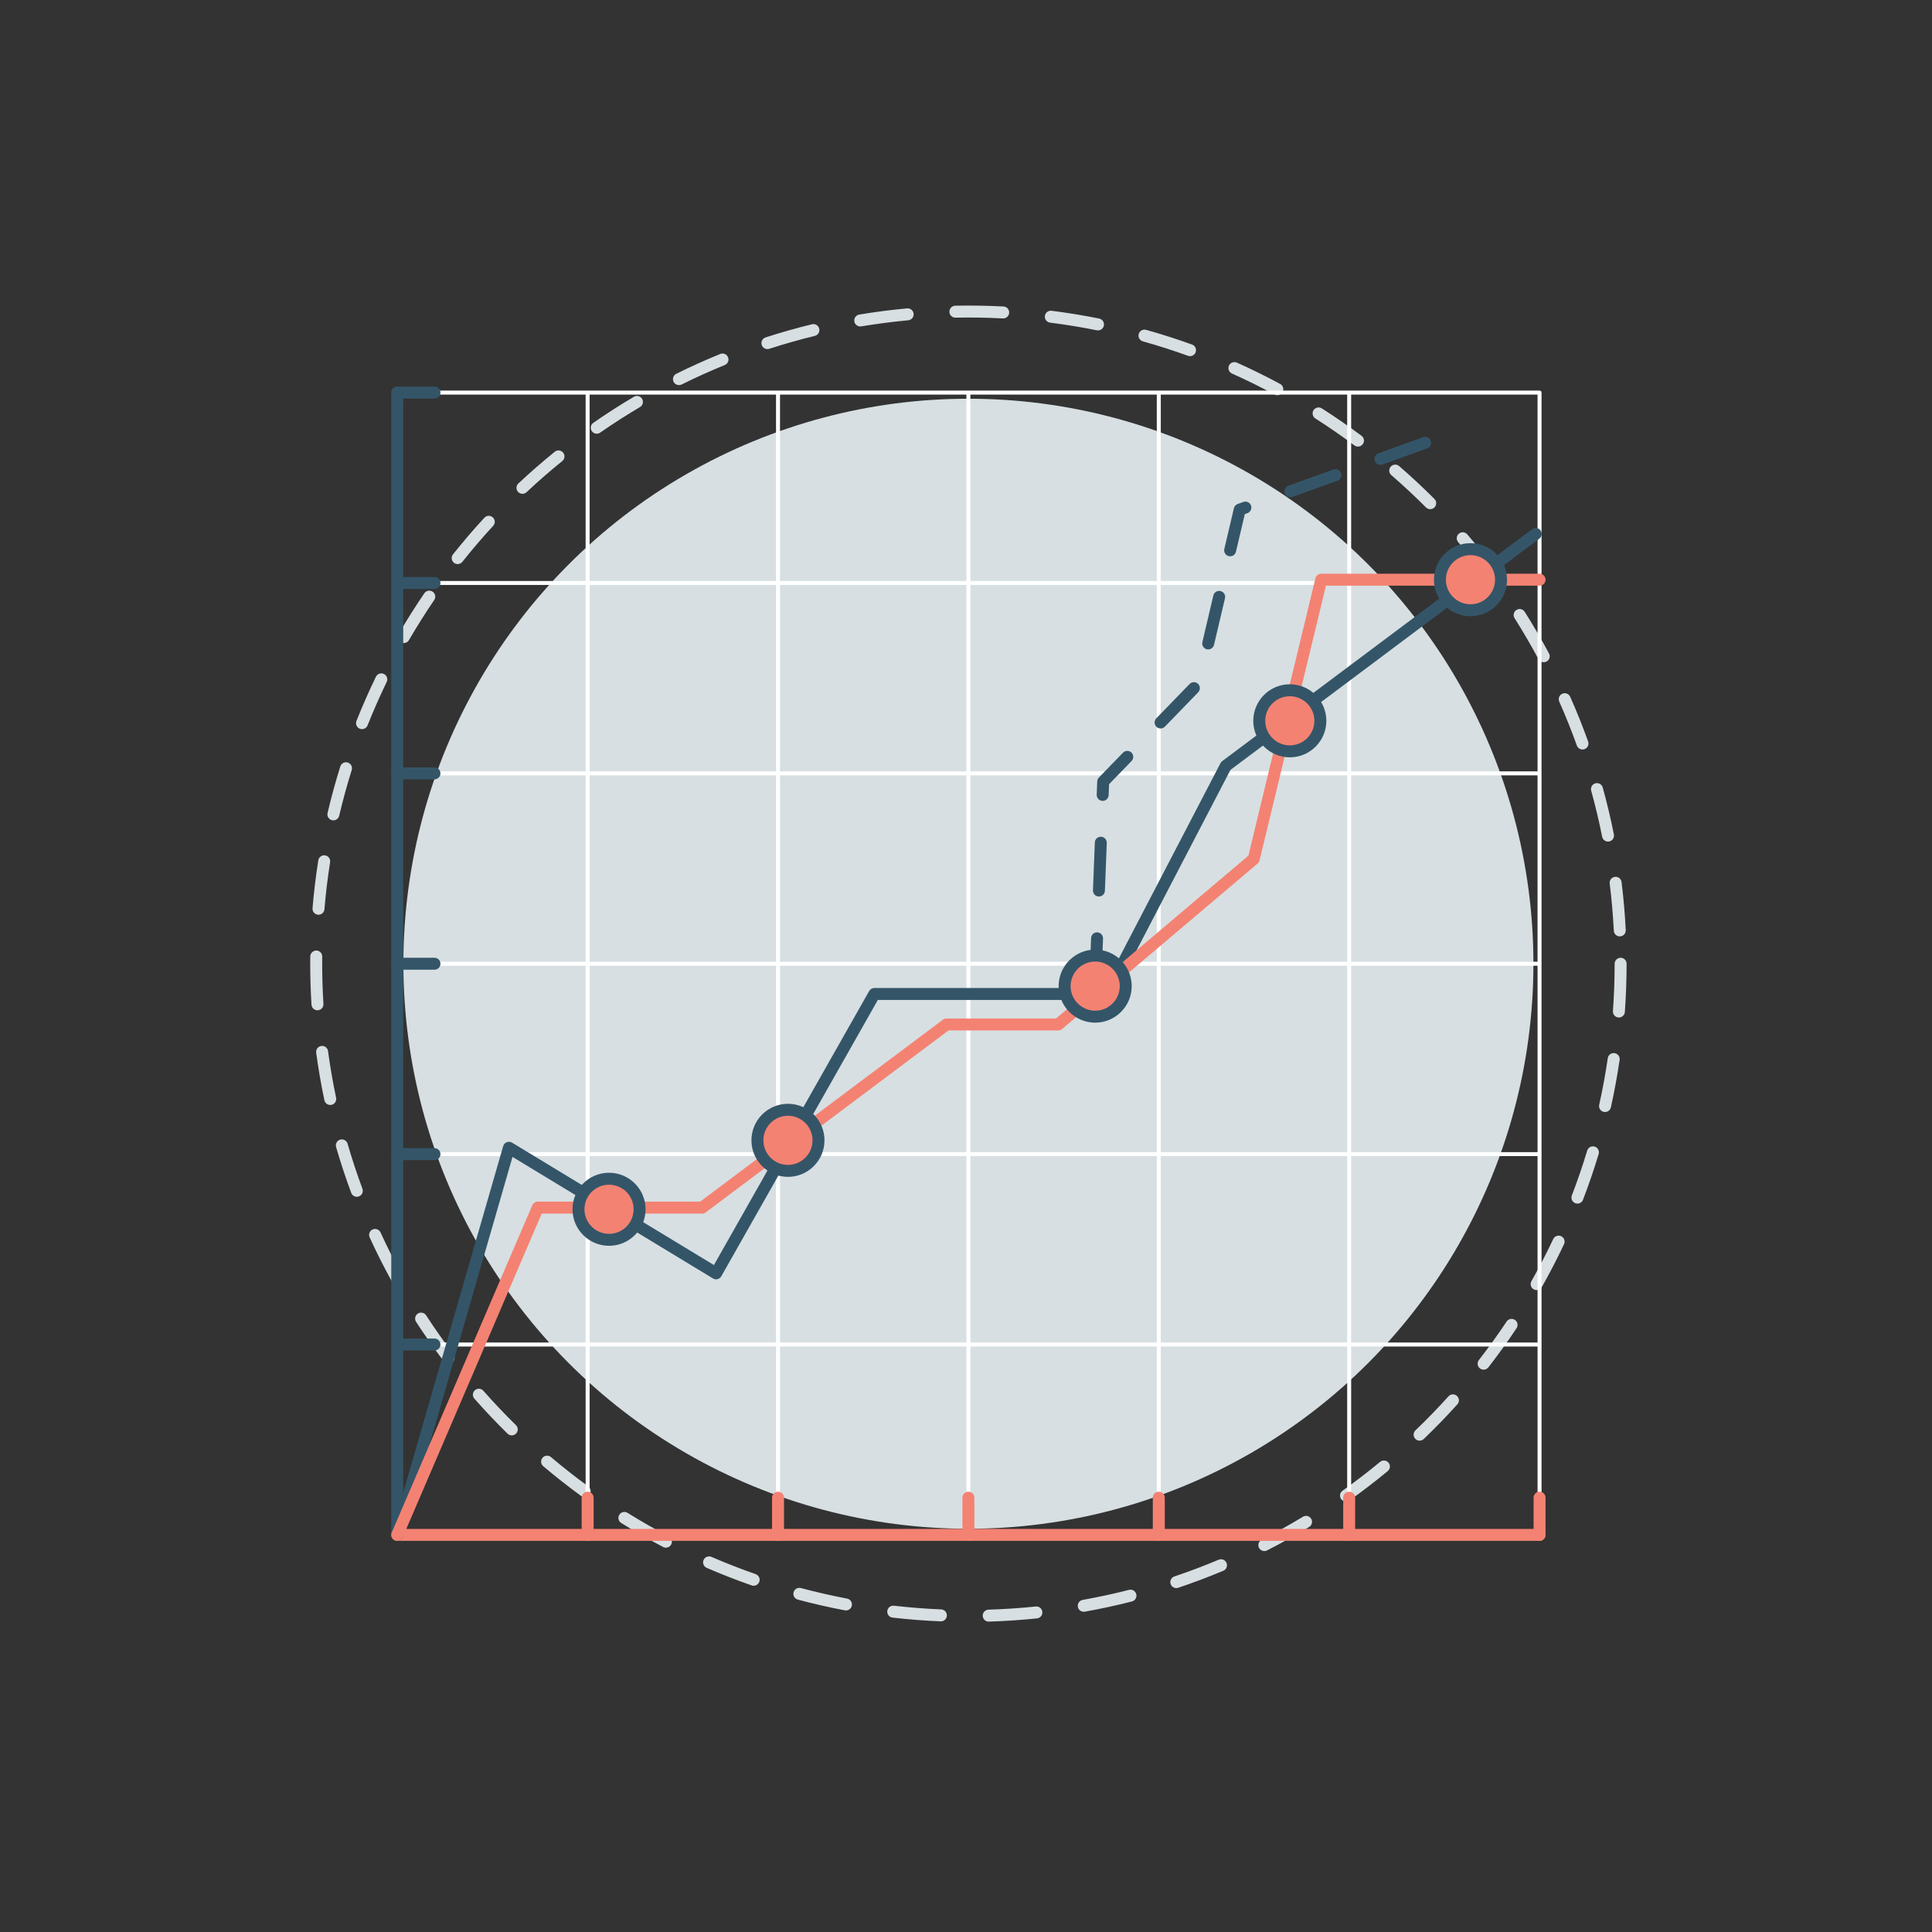 <?xml version="1.0" encoding="utf-8"?>
<!-- Generator: Adobe Illustrator 16.0.0, SVG Export Plug-In . SVG Version: 6.00 Build 0)  -->
<!DOCTYPE svg PUBLIC "-//W3C//DTD SVG 1.1//EN" "http://www.w3.org/Graphics/SVG/1.1/DTD/svg11.dtd">
<svg version="1.1" id="Layer_1" xmlns="http://www.w3.org/2000/svg" xmlns:xlink="http://www.w3.org/1999/xlink" x="0px" y="0px"
	 width="401px" height="401px" viewBox="0 0 401 401" enable-background="new 0 0 401 401" xml:space="preserve">
<rect x="0" y="0" width="401" height="401" fill="#333333" stroke="none"/>
<g id="circles">
	<g>
		<circle fill="#D7DFE2" cx="201" cy="200.031" r="117.273"/>
	</g>
	<g>
		<path fill="#D7DFE2" d="M205.212,336.578c-0.668,0-1.22-0.53-1.24-1.203c-0.021-0.686,0.519-1.258,1.202-1.278
			c3.271-0.101,6.571-0.319,9.81-0.656c0.683-0.068,1.293,0.426,1.363,1.106c0.07,0.68-0.424,1.292-1.105,1.361
			c-3.3,0.342-6.66,0.567-9.99,0.668C205.237,336.578,205.225,336.578,205.212,336.578z M195.288,336.524
			c-0.018,0-0.033,0-0.052-0.002c-3.329-0.138-6.688-0.399-9.982-0.779c-0.683-0.077-1.17-0.692-1.092-1.374
			c0.079-0.68,0.691-1.166,1.376-1.092c3.233,0.371,6.532,0.629,9.801,0.766c0.686,0.027,1.217,0.606,1.188,1.291
			C196.501,336.003,195.95,336.524,195.288,336.524z M224.936,334.531c-0.59,0-1.111-0.42-1.22-1.022
			c-0.12-0.675,0.328-1.319,1.004-1.439c3.214-0.573,6.447-1.272,9.608-2.082c0.663-0.174,1.34,0.23,1.511,0.896
			c0.17,0.662-0.23,1.339-0.896,1.508c-3.223,0.824-6.515,1.537-9.788,2.121C225.082,334.525,225.009,334.531,224.936,334.531z
			 M175.586,334.26c-0.076,0-0.154-0.008-0.231-0.022c-3.264-0.62-6.549-1.369-9.765-2.229c-0.662-0.179-1.055-0.857-0.878-1.521
			c0.178-0.66,0.858-1.051,1.521-0.877c3.156,0.844,6.382,1.582,9.584,2.189c0.675,0.129,1.116,0.776,0.987,1.452
			C176.69,333.845,176.171,334.26,175.586,334.26z M244.153,329.619c-0.52,0-1.003-0.328-1.177-0.848
			c-0.218-0.649,0.132-1.354,0.781-1.571c3.087-1.036,6.177-2.204,9.187-3.47c0.634-0.264,1.36,0.031,1.625,0.664
			c0.267,0.632-0.029,1.358-0.662,1.625c-3.066,1.288-6.215,2.478-9.358,3.533C244.417,329.598,244.284,329.619,244.153,329.619z
			 M156.427,329.133c-0.136,0-0.273-0.022-0.408-0.069c-3.143-1.096-6.285-2.322-9.341-3.647c-0.629-0.271-0.917-1.003-0.644-1.632
			c0.271-0.63,1.004-0.918,1.632-0.645c3,1.301,6.084,2.504,9.168,3.58c0.647,0.227,0.988,0.934,0.765,1.581
			C157.419,328.811,156.939,329.133,156.427,329.133z M262.419,321.939c-0.451,0-0.889-0.248-1.105-0.677
			c-0.312-0.61-0.068-1.358,0.54-1.669c2.908-1.484,5.797-3.095,8.586-4.785c0.585-0.354,1.35-0.168,1.703,0.418
			c0.355,0.587,0.169,1.35-0.418,1.706c-2.84,1.721-5.781,3.359-8.742,4.87C262.802,321.896,262.608,321.939,262.419,321.939z
			 M138.21,321.23c-0.193,0-0.392-0.045-0.575-0.143c-2.944-1.543-5.87-3.22-8.697-4.979c-0.582-0.36-0.761-1.127-0.397-1.708
			c0.362-0.583,1.127-0.761,1.71-0.396c2.774,1.727,5.648,3.37,8.539,4.887c0.605,0.317,0.842,1.067,0.522,1.675
			C139.09,320.988,138.658,321.23,138.21,321.23z M279.372,311.661c-0.39,0-0.771-0.182-1.015-0.521
			c-0.396-0.559-0.266-1.332,0.293-1.731c2.656-1.888,5.28-3.901,7.8-5.986c0.526-0.437,1.311-0.362,1.746,0.166
			c0.438,0.527,0.363,1.31-0.164,1.746c-2.565,2.124-5.237,4.177-7.942,6.099C279.872,311.588,279.62,311.661,279.372,311.661z
			 M121.357,310.748c-0.253,0-0.508-0.077-0.729-0.237c-2.69-1.961-5.339-4.044-7.877-6.191c-0.521-0.443-0.586-1.228-0.145-1.75
			c0.443-0.521,1.226-0.588,1.748-0.146c2.49,2.11,5.095,4.156,7.734,6.081c0.554,0.401,0.675,1.18,0.271,1.733
			C122.119,310.571,121.741,310.748,121.357,310.748z M294.651,299.02c-0.325,0-0.65-0.129-0.896-0.383
			c-0.475-0.494-0.457-1.281,0.037-1.757c2.358-2.26,4.663-4.635,6.85-7.059c0.459-0.51,1.243-0.55,1.752-0.091
			c0.51,0.459,0.55,1.243,0.09,1.753c-2.226,2.468-4.57,4.888-6.973,7.188C295.269,298.904,294.96,299.02,294.651,299.02z
			 M106.221,297.925c-0.312,0-0.628-0.117-0.87-0.354c-2.375-2.33-4.691-4.774-6.889-7.27c-0.453-0.514-0.404-1.299,0.11-1.752
			c0.515-0.45,1.3-0.401,1.75,0.111c2.157,2.447,4.435,4.85,6.768,7.137c0.488,0.48,0.496,1.269,0.017,1.756
			C106.864,297.799,106.543,297.925,106.221,297.925z M307.936,284.285c-0.266,0-0.534-0.085-0.761-0.261
			c-0.541-0.421-0.639-1.2-0.218-1.743c2.007-2.58,3.939-5.266,5.751-7.981c0.379-0.569,1.148-0.726,1.721-0.345
			c0.569,0.381,0.725,1.151,0.345,1.722c-1.843,2.767-3.812,5.502-5.856,8.131C308.672,284.121,308.306,284.285,307.936,284.285z
			 M93.109,283.042c-0.376,0-0.745-0.17-0.988-0.489c-2.015-2.653-3.951-5.409-5.759-8.191c-0.373-0.575-0.21-1.343,0.365-1.717
			s1.343-0.21,1.717,0.363c1.773,2.732,3.677,5.438,5.652,8.043c0.415,0.547,0.309,1.324-0.238,1.738
			C93.635,282.961,93.37,283.042,93.109,283.042z M318.938,267.77c-0.207,0-0.416-0.053-0.607-0.161
			c-0.599-0.337-0.81-1.095-0.472-1.69c1.607-2.848,3.13-5.788,4.522-8.739c0.292-0.621,1.033-0.885,1.65-0.595
			c0.62,0.293,0.887,1.033,0.595,1.652c-1.418,3.008-2.97,6.001-4.605,8.902C319.791,267.542,319.371,267.77,318.938,267.77z
			 M82.309,266.415c-0.438,0-0.862-0.23-1.089-0.642c-1.604-2.916-3.115-5.924-4.497-8.941c-0.285-0.621-0.012-1.358,0.612-1.645
			c0.623-0.281,1.358-0.013,1.645,0.611c1.355,2.963,2.842,5.914,4.415,8.778c0.33,0.601,0.112,1.354-0.49,1.687
			C82.716,266.365,82.511,266.415,82.309,266.415z M327.405,249.812c-0.146,0-0.298-0.027-0.443-0.084
			c-0.642-0.244-0.96-0.962-0.714-1.604c1.172-3.05,2.244-6.184,3.188-9.312c0.198-0.655,0.892-1.024,1.547-0.83
			c0.655,0.198,1.027,0.892,0.83,1.548c-0.963,3.188-2.055,6.381-3.248,9.487C328.375,249.511,327.904,249.812,327.405,249.812z
			 M74.059,248.398c-0.503,0-0.978-0.31-1.163-0.812c-1.157-3.116-2.214-6.317-3.138-9.51c-0.19-0.659,0.189-1.348,0.848-1.537
			c0.659-0.192,1.348,0.189,1.537,0.847c0.907,3.137,1.943,6.275,3.079,9.338c0.24,0.644-0.089,1.356-0.729,1.596
			C74.349,248.373,74.202,248.398,74.059,248.398z M333.138,230.811c-0.09,0-0.18-0.009-0.271-0.029
			c-0.67-0.149-1.093-0.812-0.942-1.481c0.709-3.183,1.308-6.437,1.78-9.668c0.101-0.678,0.733-1.146,1.407-1.048
			c0.68,0.1,1.147,0.729,1.05,1.406c-0.481,3.293-1.094,6.607-1.814,9.85C334.22,230.418,333.706,230.811,333.138,230.811z
			 M68.544,229.346c-0.574,0-1.09-0.4-1.213-0.984c-0.687-3.25-1.26-6.57-1.705-9.868c-0.091-0.679,0.385-1.306,1.063-1.396
			c0.679-0.101,1.306,0.385,1.396,1.062c0.437,3.24,1,6.499,1.673,9.688c0.142,0.671-0.287,1.33-0.958,1.472
			C68.716,229.336,68.629,229.346,68.544,229.346z M336.013,211.188c-0.029,0-0.062-0.001-0.092-0.004
			c-0.684-0.051-1.197-0.645-1.146-1.327c0.233-3.246,0.354-6.552,0.354-9.826c0-0.686,0.556-1.242,1.242-1.242
			c0.684,0,1.239,0.558,1.239,1.242c0,3.334-0.121,6.701-0.36,10.006C337.202,210.689,336.657,211.188,336.013,211.188z
			 M65.887,209.691c-0.649,0-1.196-0.506-1.237-1.164c-0.173-2.814-0.26-5.673-0.26-8.496c0-0.504,0.004-1.011,0.008-1.516
			c0.007-0.685,0.582-1.212,1.255-1.228c0.686,0.006,1.235,0.568,1.229,1.254c-0.005,0.496-0.008,0.992-0.008,1.488
			c0,2.773,0.086,5.58,0.256,8.344c0.042,0.687-0.479,1.273-1.164,1.314C65.938,209.691,65.911,209.691,65.887,209.691z
			 M336.194,194.355c-0.656,0-1.205-0.515-1.237-1.178c-0.165-3.267-0.451-6.561-0.852-9.795c-0.085-0.681,0.397-1.3,1.078-1.384
			c0.684-0.09,1.301,0.398,1.385,1.078c0.407,3.294,0.699,6.65,0.866,9.976c0.034,0.686-0.492,1.268-1.177,1.303
			C336.236,194.355,336.216,194.355,336.194,194.355z M66.106,189.859c-0.034,0-0.068-0.002-0.104-0.004
			c-0.685-0.06-1.19-0.656-1.134-1.341c0.277-3.319,0.681-6.665,1.196-9.942c0.106-0.677,0.739-1.141,1.42-1.032
			c0.677,0.106,1.139,0.742,1.031,1.419c-0.507,3.22-0.903,6.504-1.174,9.764C67.287,189.369,66.746,189.859,66.106,189.859z
			 M333.756,174.676c-0.581,0-1.099-0.408-1.216-0.998c-0.64-3.2-1.404-6.42-2.276-9.565c-0.183-0.66,0.204-1.344,0.864-1.527
			c0.661-0.184,1.344,0.203,1.528,0.865c0.888,3.203,1.669,6.48,2.317,9.742c0.134,0.672-0.303,1.327-0.975,1.459
			C333.917,174.668,333.837,174.676,333.756,174.676z M69.199,170.27c-0.096,0-0.189-0.013-0.285-0.032
			c-0.667-0.157-1.081-0.824-0.926-1.492c0.761-3.237,1.648-6.487,2.645-9.66c0.206-0.652,0.903-1.021,1.556-0.812
			c0.654,0.205,1.02,0.901,0.813,1.555c-0.979,3.113-1.852,6.305-2.598,9.482C70.272,169.882,69.762,170.27,69.199,170.27z
			 M328.458,155.563c-0.511,0-0.986-0.315-1.169-0.821c-1.102-3.07-2.329-6.137-3.654-9.116c-0.278-0.628,0.005-1.359,0.631-1.638
			c0.626-0.283,1.359,0.004,1.638,0.629c1.35,3.036,2.602,6.16,3.723,9.287c0.231,0.645-0.104,1.354-0.749,1.586
			C328.737,155.54,328.597,155.563,328.458,155.563z M75.14,151.334c-0.152,0-0.308-0.026-0.458-0.087
			c-0.637-0.253-0.947-0.976-0.695-1.611c1.229-3.093,2.589-6.179,4.042-9.175c0.299-0.616,1.042-0.875,1.658-0.574
			c0.616,0.3,0.874,1.042,0.574,1.658c-1.427,2.941-2.761,5.971-3.967,9.006C76.1,151.038,75.633,151.334,75.14,151.334z
			 M320.413,137.455c-0.443,0-0.873-0.238-1.097-0.655c-1.538-2.873-3.205-5.729-4.953-8.486c-0.367-0.579-0.195-1.347,0.384-1.713
			c0.578-0.369,1.346-0.195,1.713,0.383c1.781,2.81,3.479,5.719,5.046,8.646c0.323,0.604,0.097,1.356-0.508,1.68
			C320.812,137.408,320.61,137.455,320.413,137.455z M83.806,133.475c-0.211,0-0.426-0.056-0.621-0.168
			c-0.593-0.345-0.795-1.104-0.451-1.695c1.668-2.879,3.466-5.73,5.342-8.48c0.386-0.564,1.157-0.709,1.725-0.324
			c0.566,0.386,0.712,1.157,0.325,1.726c-1.841,2.698-3.605,5.498-5.243,8.324C84.651,133.253,84.233,133.475,83.806,133.475z
			 M309.797,120.711c-0.379,0-0.752-0.174-0.996-0.502c-1.946-2.623-4.013-5.206-6.143-7.68c-0.447-0.518-0.389-1.303,0.131-1.749
			c0.519-0.449,1.302-0.39,1.75,0.13c2.168,2.519,4.271,5.148,6.255,7.819c0.407,0.55,0.293,1.328-0.259,1.736
			C310.313,120.631,310.054,120.711,309.797,120.711z M94.99,117.081c-0.271,0-0.544-0.087-0.771-0.271
			c-0.536-0.427-0.626-1.207-0.199-1.744c2.069-2.603,4.264-5.162,6.518-7.607c0.465-0.503,1.251-0.535,1.754-0.069
			c0.504,0.465,0.537,1.249,0.071,1.754c-2.215,2.399-4.367,4.914-6.399,7.47C95.718,116.92,95.355,117.081,94.99,117.081z
			 M296.851,105.683c-0.317,0-0.636-0.122-0.879-0.364c-2.307-2.313-4.726-4.57-7.193-6.707c-0.518-0.448-0.573-1.231-0.126-1.752
			c0.45-0.516,1.233-0.572,1.751-0.123c2.515,2.176,4.979,4.473,7.326,6.828c0.484,0.485,0.483,1.271-0.002,1.756
			C297.485,105.562,297.167,105.683,296.851,105.683z M108.438,102.494c-0.331,0-0.661-0.131-0.904-0.394
			c-0.47-0.498-0.444-1.284,0.057-1.753c2.425-2.273,4.965-4.486,7.551-6.579c0.531-0.434,1.313-0.35,1.744,0.185
			c0.433,0.533,0.35,1.314-0.184,1.745c-2.539,2.056-5.032,4.228-7.414,6.461C109.048,102.383,108.742,102.494,108.438,102.494z
			 M281.854,92.691c-0.258,0-0.519-0.079-0.741-0.244c-2.619-1.955-5.346-3.836-8.097-5.59c-0.578-0.369-0.747-1.136-0.38-1.714
			c0.369-0.579,1.137-0.747,1.716-0.38c2.802,1.788,5.576,3.702,8.245,5.692c0.549,0.41,0.662,1.188,0.253,1.736
			C282.607,92.521,282.231,92.691,281.854,92.691z M123.857,90.021c-0.394,0-0.777-0.187-1.021-0.533
			c-0.392-0.562-0.252-1.336,0.312-1.728c2.729-1.896,5.562-3.715,8.425-5.407c0.592-0.351,1.352-0.152,1.7,0.437
			c0.349,0.591,0.152,1.352-0.438,1.7c-2.811,1.662-5.594,3.447-8.272,5.31C124.349,89.949,124.102,90.021,123.857,90.021z
			 M265.12,82.023c-0.198,0-0.4-0.047-0.587-0.148c-2.883-1.553-5.854-3.015-8.829-4.346c-0.627-0.279-0.906-1.016-0.627-1.641
			c0.278-0.625,1.015-0.903,1.64-0.625c3.032,1.354,6.059,2.846,8.993,4.426c0.604,0.326,0.829,1.08,0.504,1.682
			C265.99,81.787,265.562,82.023,265.12,82.023z M140.922,79.934c-0.457,0-0.896-0.254-1.112-0.69
			c-0.305-0.614-0.055-1.357,0.562-1.663c2.979-1.479,6.047-2.861,9.12-4.112c0.635-0.259,1.359,0.045,1.617,0.681
			c0.26,0.634-0.047,1.357-0.682,1.617c-3.016,1.229-6.029,2.587-8.954,4.039C141.296,79.893,141.108,79.934,140.922,79.934z
			 M246.997,73.92c-0.142,0-0.282-0.023-0.422-0.073c-3.074-1.109-6.226-2.118-9.363-2.996c-0.661-0.186-1.046-0.871-0.861-1.529
			c0.184-0.66,0.869-1.048,1.53-0.861c3.197,0.896,6.406,1.921,9.538,3.053c0.644,0.232,0.979,0.943,0.746,1.589
			C247.983,73.605,247.506,73.92,246.997,73.92z M159.28,72.454c-0.522,0-1.01-0.333-1.18-0.857
			c-0.211-0.652,0.146-1.353,0.799-1.562c3.168-1.026,6.409-1.943,9.638-2.729c0.664-0.166,1.337,0.245,1.499,0.911
			c0.162,0.667-0.246,1.337-0.912,1.5c-3.168,0.771-6.351,1.675-9.458,2.68C159.536,72.436,159.408,72.454,159.28,72.454z
			 M227.898,68.576c-0.082,0-0.163-0.008-0.246-0.023c-3.198-0.646-6.464-1.182-9.702-1.588c-0.682-0.087-1.162-0.707-1.077-1.388
			c0.086-0.68,0.711-1.162,1.388-1.075c3.3,0.414,6.624,0.959,9.882,1.615c0.673,0.137,1.107,0.791,0.971,1.464
			C228.995,68.17,228.478,68.576,227.898,68.576z M178.548,67.757c-0.594,0-1.121-0.431-1.222-1.035
			c-0.114-0.679,0.343-1.316,1.02-1.43c3.273-0.546,6.614-0.979,9.932-1.286c0.682-0.065,1.286,0.439,1.35,1.121
			c0.062,0.684-0.438,1.287-1.121,1.351c-3.256,0.303-6.537,0.727-9.75,1.264C178.686,67.751,178.615,67.757,178.548,67.757z
			 M208.222,66.094c-0.021,0-0.043-0.002-0.066-0.003c-3.268-0.172-6.575-0.226-9.833-0.16c-0.72-0.002-1.251-0.531-1.265-1.218
			c-0.014-0.686,0.531-1.251,1.217-1.264c3.313-0.063,6.686-0.012,10.013,0.164c0.684,0.033,1.21,0.619,1.174,1.303
			C209.426,65.578,208.878,66.094,208.222,66.094z"/>
	</g>
</g>
<path id="grid" fill="#FFFFFF" d="M319.545,81.069H82.452c-0.229,0-0.414,0.186-0.414,0.415v118.547c0,0,0,0,0,0.001s0,0,0,0.001
	v39.514v0.001v0.001v79.031c0,0.229,0.185,0.414,0.414,0.414h237.093c0.229,0,0.413-0.185,0.413-0.414v-79.031v-0.001v-0.001
	v-39.514c0,0,0,0,0-0.001s0,0,0-0.001V81.484C319.958,81.255,319.774,81.069,319.545,81.069z M319.13,160.101h-38.688v-38.688
	h38.688V160.101z M82.865,160.93h38.688v38.687H82.865V160.93z M240.1,200.446v38.688h-38.688v-38.688H240.1z M200.584,200.446
	v38.688h-38.688v-38.688H200.584z M161.069,200.446v38.688h-38.688v-38.688H161.069z M240.1,160.93v38.687h-38.688V160.93H240.1z
	 M200.584,160.93v38.687h-38.688V160.93H200.584z M161.069,160.93v38.687h-38.688V160.93H161.069z M279.616,239.134h-38.689v-38.688
	h38.689V239.134z M279.616,199.617h-38.689V160.93h38.689V199.617z M279.616,160.101h-38.689v-38.688h38.689V160.101z
	 M240.1,160.101h-38.688v-38.688H240.1V160.101z M200.584,160.101h-38.688v-38.688h38.688V160.101z M161.069,160.101h-38.688
	v-38.688h38.688V160.101z M121.553,160.101H82.865v-38.688h38.688V160.101z M82.865,200.446h38.688v38.688H82.865V200.446z
	 M319.13,239.134h-38.688v-38.688h38.688V239.134z M319.13,199.617h-38.688V160.93h38.688V199.617z M82.865,239.963h38.688v38.688
	H82.865V239.963z M122.381,239.963h38.688v38.688h-38.688V239.963z M161.896,239.963h38.688v38.688h-38.688V239.963z
	 M201.411,239.963H240.1v38.688h-38.688V239.963z M240.927,239.963h38.689v38.688h-38.689V239.963z M280.442,239.963h38.688v38.688
	h-38.688V239.963z M280.442,81.896h38.688v38.688h-38.688V81.896z M240.927,81.896h38.689v38.688h-38.689V81.896z M201.411,81.896
	H240.1v38.688h-38.688V81.896z M161.896,81.896h38.688v38.688h-38.688V81.896z M122.381,81.896h38.688v38.688h-38.688V81.896z
	 M82.865,81.896h38.688v38.688H82.865V81.896z M121.553,318.168H82.865v-38.688h38.688V318.168z M161.069,318.168h-38.688v-38.688
	h38.688V318.168z M200.584,318.168h-38.688v-38.688h38.688V318.168z M240.1,318.168h-38.688v-38.688H240.1V318.168z
	 M279.616,318.168h-38.689v-38.688h38.689V318.168z M319.13,318.168h-38.688v-38.688h38.688V318.168z"/>
<g id="lines_x5F_02">
	<g>
		<g>
			<path fill="#345568" d="M82.452,319.821c-0.687,0-1.242-0.557-1.242-1.241V81.484c0-0.688,0.557-1.242,1.242-1.242
				c0.685,0,1.24,0.556,1.24,1.242V318.58C83.693,319.265,83.138,319.821,82.452,319.821z"/>
		</g>
		<g>
			<g>
				<path fill="#345568" d="M90.178,82.725h-7.726c-0.687,0-1.242-0.557-1.242-1.24c0-0.688,0.557-1.242,1.242-1.242h7.726
					c0.688,0,1.241,0.556,1.241,1.242C91.419,82.169,90.865,82.725,90.178,82.725z"/>
			</g>
			<g>
				<path fill="#345568" d="M90.178,122.241h-7.726c-0.687,0-1.242-0.556-1.242-1.241c0-0.685,0.557-1.239,1.242-1.239h7.726
					c0.688,0,1.241,0.556,1.241,1.239C91.419,121.686,90.865,122.241,90.178,122.241z"/>
			</g>
			<g>
				<path fill="#345568" d="M90.178,161.756h-7.726c-0.687,0-1.242-0.555-1.242-1.239c0-0.686,0.557-1.242,1.242-1.242h7.726
					c0.688,0,1.241,0.557,1.241,1.242C91.419,161.201,90.865,161.756,90.178,161.756z"/>
			</g>
			<g>
				<path fill="#345568" d="M90.178,201.273h-7.726c-0.687,0-1.242-0.558-1.242-1.242s0.557-1.242,1.242-1.242h7.726
					c0.688,0,1.241,0.558,1.241,1.242S90.865,201.273,90.178,201.273z"/>
			</g>
			<g>
				<path fill="#345568" d="M90.178,240.789h-7.726c-0.687,0-1.242-0.556-1.242-1.242c0-0.685,0.557-1.239,1.242-1.239h7.726
					c0.688,0,1.241,0.556,1.241,1.239C91.419,240.233,90.865,240.789,90.178,240.789z"/>
			</g>
			<g>
				<path fill="#345568" d="M90.178,280.305h-7.726c-0.687,0-1.242-0.557-1.242-1.242s0.557-1.24,1.242-1.24h7.726
					c0.688,0,1.241,0.556,1.241,1.24C91.419,279.749,90.865,280.305,90.178,280.305z"/>
			</g>
		</g>
	</g>
	<g>
		<g>
			<path fill="#F48272" d="M82.451,319.821c-0.686,0-1.241-0.557-1.241-1.241c0-0.686,0.557-1.241,1.241-1.241h237.097
				c0.686,0,1.241,0.556,1.241,1.239c0,0.688-0.557,1.242-1.241,1.242L82.451,319.821z"/>
		</g>
		<g>
			<g>
				<path fill="#F48272" d="M319.548,319.82c-0.687,0-1.241-0.556-1.241-1.242v-7.726c0-0.685,0.556-1.241,1.241-1.241
					c0.685,0,1.241,0.558,1.241,1.241v7.726C320.789,319.265,320.233,319.82,319.548,319.82z"/>
			</g>
			<g>
				<path fill="#F48272" d="M280.031,319.82c-0.685,0-1.241-0.556-1.241-1.242v-7.725c0-0.686,0.558-1.242,1.241-1.242
					c0.685,0,1.241,0.558,1.241,1.242v7.725C281.272,319.265,280.716,319.82,280.031,319.82z"/>
			</g>
			<g>
				<path fill="#F48272" d="M240.516,319.82c-0.687,0-1.241-0.556-1.241-1.242v-7.725c0-0.686,0.556-1.242,1.241-1.242
					c0.687,0,1.241,0.558,1.241,1.242v7.725C241.757,319.265,241.202,319.82,240.516,319.82z"/>
			</g>
			<g>
				<path fill="#F48272" d="M201,319.82c-0.686,0-1.241-0.556-1.241-1.242l-0.001-7.725c0-0.686,0.556-1.242,1.241-1.242
					c0.685,0,1.24,0.558,1.24,1.242l0.002,7.725C202.241,319.265,201.685,319.82,201,319.82z"/>
			</g>
			<g>
				<path fill="#F48272" d="M161.482,319.82c-0.685,0-1.24-0.556-1.24-1.242v-7.725c0-0.686,0.557-1.242,1.24-1.242
					c0.688,0,1.242,0.558,1.242,1.242v7.725C162.725,319.265,162.169,319.82,161.482,319.82z"/>
			</g>
			<g>
				<path fill="#F48272" d="M121.967,319.82c-0.685,0-1.241-0.556-1.241-1.242v-7.725c0-0.686,0.558-1.242,1.241-1.242
					s1.242,0.558,1.242,1.242v7.725C123.209,319.265,122.651,319.82,121.967,319.82z"/>
			</g>
		</g>
	</g>
</g>
<g id="lines_x5F_01">
	<g>
		<path fill="#345568" d="M82.452,319.821c-0.114,0-0.229-0.017-0.346-0.048c-0.658-0.191-1.039-0.879-0.848-1.538l23.181-80.357
			c0.107-0.372,0.383-0.672,0.742-0.812c0.358-0.14,0.765-0.105,1.094,0.096l41.904,25.407l32.221-56.871
			c0.224-0.39,0.635-0.63,1.08-0.63h47.556l24.289-46.673c0.085-0.166,0.208-0.312,0.356-0.422L318,109.828
			c0.549-0.41,1.326-0.299,1.735,0.252c0.411,0.547,0.3,1.325-0.248,1.736l-64.093,47.975l-24.506,47.09
			c-0.214,0.411-0.638,0.668-1.102,0.668h-47.585l-32.492,57.354c-0.166,0.292-0.443,0.505-0.769,0.591
			c-0.323,0.087-0.669,0.033-0.956-0.141l-41.609-25.229l-22.733,78.801C83.487,319.469,82.991,319.821,82.452,319.821z"/>
	</g>
	<g>
		<path fill="#F48272" d="M82.451,319.821c-0.163,0-0.329-0.033-0.489-0.102c-0.629-0.271-0.921-0.999-0.65-1.63l29.172-67.933
			c0.195-0.457,0.645-0.752,1.142-0.752h33.696l50.393-37.765c0.216-0.161,0.477-0.248,0.744-0.248h22.732l39.922-33.79
			l13.913-57.575c0.137-0.557,0.634-0.949,1.207-0.949h45.315c0.686,0,1.241,0.558,1.241,1.241s-0.557,1.242-1.241,1.242h-44.339
			l-13.779,57.02c-0.062,0.256-0.203,0.484-0.403,0.654l-40.577,34.347c-0.227,0.188-0.511,0.294-0.804,0.294H196.87l-50.393,37.765
			c-0.215,0.16-0.477,0.248-0.745,0.248h-33.292l-28.849,67.18C83.39,319.539,82.933,319.821,82.451,319.821z"/>
	</g>
	<g>
		<circle fill="#F48272" cx="126.409" cy="250.992" r="6.341"/>
		<path fill="#345568" d="M126.409,258.574c-4.183,0-7.582-3.4-7.582-7.582c0-4.18,3.399-7.58,7.582-7.58
			c4.181,0,7.582,3.4,7.582,7.58C133.991,255.174,130.59,258.574,126.409,258.574z M126.409,245.894c-2.812,0-5.1,2.288-5.1,5.099
			c0,2.812,2.286,5.1,5.1,5.1c2.812,0,5.1-2.286,5.1-5.1C131.509,248.182,129.222,245.894,126.409,245.894z"/>
	</g>
	<g>
		<circle fill="#F48272" cx="163.546" cy="236.682" r="6.341"/>
		<path fill="#345568" d="M163.545,244.264c-4.182,0-7.581-3.4-7.581-7.582c0-4.181,3.399-7.58,7.581-7.58
			c4.183,0,7.583,3.399,7.583,7.58S167.728,244.264,163.545,244.264z M163.545,231.583c-2.812,0-5.1,2.288-5.1,5.1
			s2.287,5.1,5.1,5.1c2.812,0,5.101-2.288,5.101-5.1S166.357,231.583,163.545,231.583z"/>
	</g>
	<g>
		<circle fill="#F48272" cx="267.708" cy="149.607" r="6.34"/>
		<path fill="#345568" d="M267.71,157.189c-4.183,0-7.583-3.402-7.583-7.582c0-4.183,3.4-7.581,7.583-7.581
			c4.18,0,7.58,3.398,7.58,7.581C275.29,153.787,271.89,157.189,267.71,157.189z M267.71,144.508c-2.812,0-5.101,2.287-5.101,5.101
			c0,2.811,2.287,5.098,5.101,5.098c2.811,0,5.098-2.287,5.098-5.098C272.808,146.795,270.521,144.508,267.71,144.508z"/>
	</g>
	<g>
		<circle fill="#F48272" cx="305.208" cy="120.32" r="6.34"/>
		<path fill="#345568" d="M305.208,127.901c-4.182,0-7.582-3.401-7.582-7.581s3.4-7.582,7.582-7.582
			c4.181,0,7.582,3.402,7.582,7.582S309.389,127.901,305.208,127.901z M305.208,115.223c-2.812,0-5.101,2.287-5.101,5.098
			c0,2.812,2.287,5.1,5.101,5.1c2.812,0,5.1-2.287,5.1-5.1C310.308,117.51,308.02,115.223,305.208,115.223z"/>
	</g>
	<path fill="#345568" d="M227.313,205.92c-0.017,0-0.033,0-0.05-0.002c-0.685-0.026-1.218-0.604-1.191-1.289l0.391-9.922
		c0.024-0.686,0.599-1.219,1.287-1.19c0.686,0.026,1.219,0.604,1.191,1.289l-0.39,9.922
		C228.526,205.395,227.976,205.92,227.313,205.92z M228.092,186.076c-0.017,0-0.034,0-0.05,0c-0.687-0.027-1.22-0.604-1.19-1.29
		l0.388-9.922c0.026-0.685,0.601-1.231,1.289-1.191c0.687,0.026,1.22,0.604,1.191,1.288l-0.389,9.922
		C229.305,185.552,228.755,186.076,228.092,186.076z M228.869,166.232c-0.017,0-0.032,0-0.049,0
		c-0.686-0.027-1.22-0.604-1.192-1.289l0.108-2.75c0.012-0.305,0.136-0.596,0.349-0.815l4.998-5.15
		c0.476-0.494,1.262-0.504,1.754-0.029c0.492,0.479,0.504,1.264,0.026,1.756l-4.666,4.812l-0.09,2.272
		C230.083,165.709,229.532,166.232,228.869,166.232z M240.886,151.202c-0.312,0-0.624-0.116-0.864-0.35
		c-0.493-0.479-0.504-1.264-0.026-1.755l6.912-7.13c0.478-0.491,1.264-0.504,1.755-0.026c0.492,0.478,0.504,1.264,0.026,1.756
		l-6.912,7.128C241.531,151.077,241.21,151.202,240.886,151.202z M250.771,134.79c-0.095,0-0.189-0.009-0.286-0.032
		c-0.667-0.155-1.08-0.825-0.922-1.491l2.276-9.666c0.157-0.668,0.826-1.083,1.491-0.925c0.668,0.157,1.082,0.826,0.925,1.493
		l-2.276,9.665C251.845,134.405,251.334,134.79,250.771,134.79z M255.326,115.461c-0.096,0-0.19-0.011-0.285-0.031
		c-0.667-0.157-1.081-0.825-0.924-1.493l1.99-8.451c0.097-0.408,0.393-0.74,0.787-0.883l1.174-0.422
		c0.646-0.232,1.355,0.103,1.589,0.748c0.232,0.644-0.103,1.354-0.746,1.588l-0.542,0.193l-1.837,7.794
		C256.398,115.076,255.889,115.461,255.326,115.461z M267.831,103.224c-0.511,0-0.985-0.314-1.168-0.821
		c-0.231-0.646,0.103-1.356,0.748-1.588l9.341-3.365c0.646-0.229,1.354,0.103,1.589,0.746c0.231,0.646-0.104,1.357-0.747,1.59
		l-9.342,3.364C268.112,103.199,267.971,103.224,267.831,103.224z M286.515,96.494c-0.509,0-0.986-0.313-1.168-0.82
		c-0.231-0.646,0.104-1.356,0.748-1.589l9.276-3.343c0.645-0.231,1.354,0.104,1.587,0.748c0.233,0.646-0.102,1.355-0.745,1.588
		l-9.278,3.342C286.796,96.471,286.655,96.494,286.515,96.494z"/>
	<g>
		<circle fill="#F48272" cx="227.312" cy="204.678" r="6.34"/>
		<path fill="#345568" d="M227.312,212.26c-4.18,0-7.582-3.4-7.582-7.582c0-4.183,3.402-7.581,7.582-7.581
			c4.182,0,7.582,3.398,7.582,7.581C234.894,208.86,231.492,212.26,227.312,212.26z M227.312,199.578c-2.811,0-5.1,2.288-5.1,5.101
			c0,2.812,2.289,5.1,5.1,5.1c2.812,0,5.101-2.288,5.101-5.1C232.412,201.866,230.124,199.578,227.312,199.578z"/>
	</g>
</g>
</svg>
